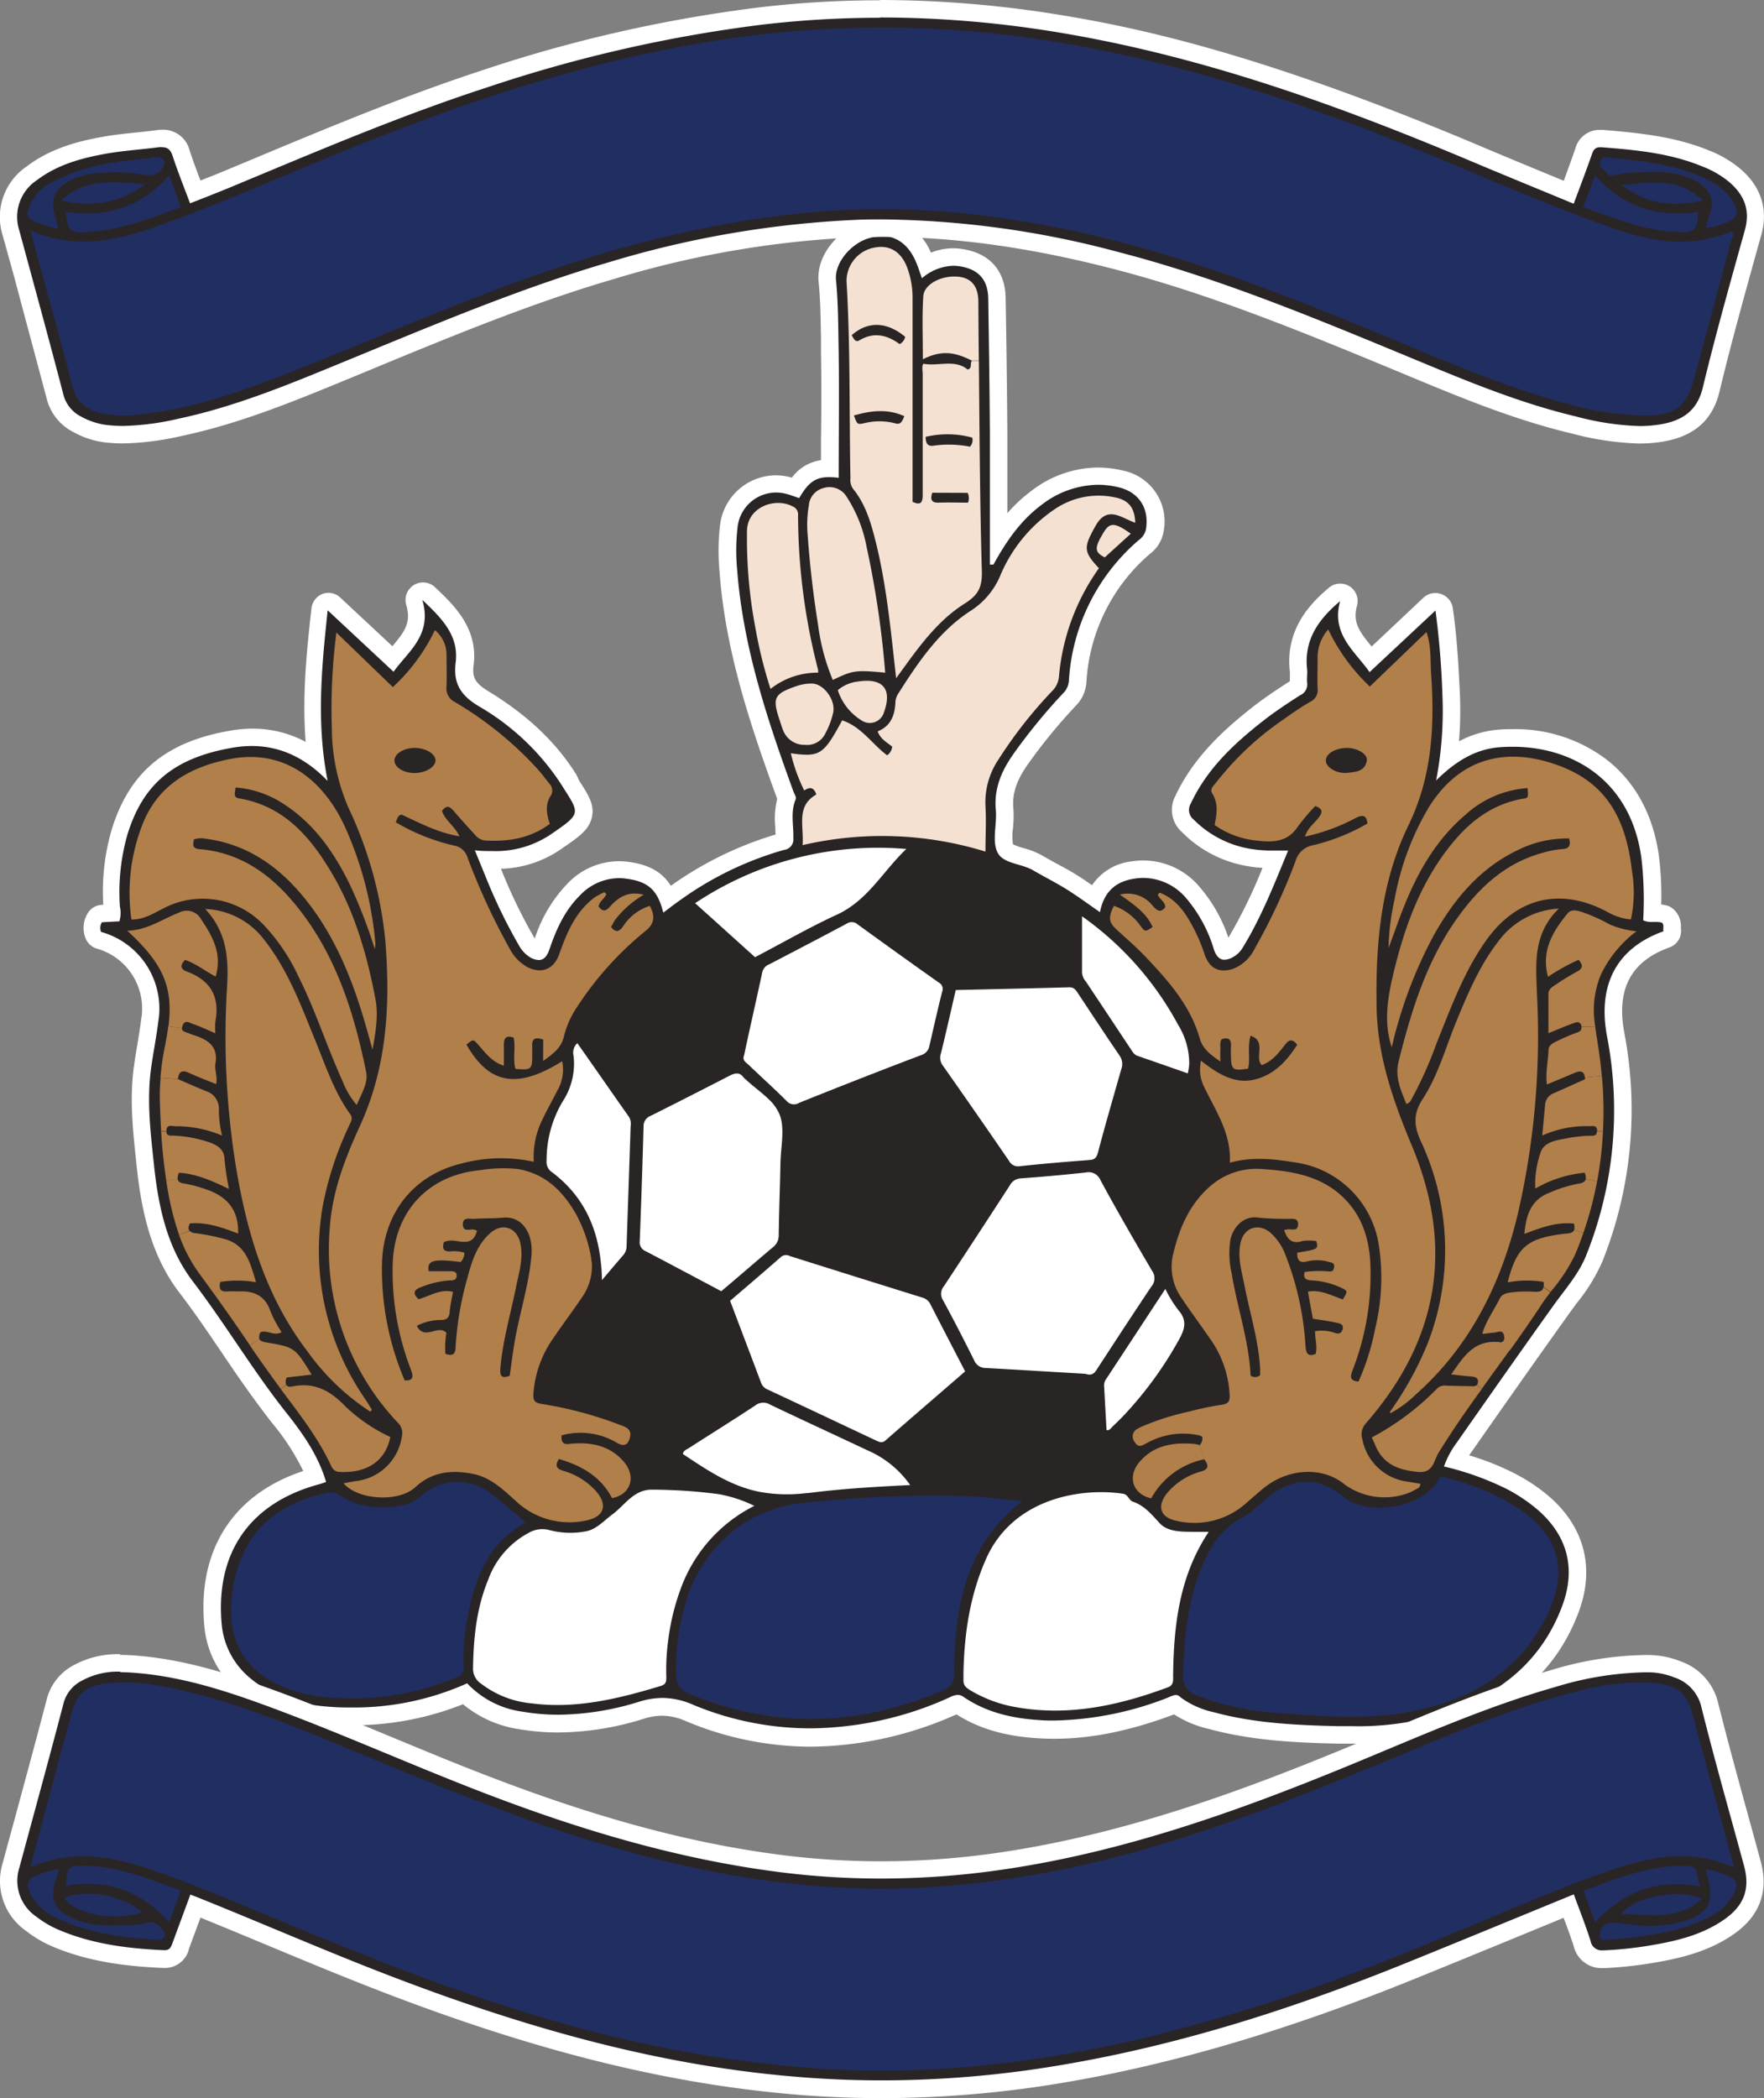 <?xml version="1.0" encoding="UTF-8" standalone="no"?>
<svg
   viewBox="0 0 303 360.23"
   version="1.1"
   id="svg56"
   sodipodi:docname="kilmarnock.svg"
   inkscape:version="1.4.2 (f4327f4, 2025-05-13)"
   xmlns:inkscape="http://www.inkscape.org/namespaces/inkscape"
   xmlns:sodipodi="http://sodipodi.sourceforge.net/DTD/sodipodi-0.dtd"
   xmlns="http://www.w3.org/2000/svg"
   xmlns:svg="http://www.w3.org/2000/svg">
  <rect x="0" y="0" width="303" height="360.23" fill="#808080" stroke="none"/>
  <sodipodi:namedview
     id="namedview56"
     pagecolor="#ffffff"
     bordercolor="#000000"
     borderopacity="0.25"
     inkscape:showpageshadow="2"
     inkscape:pageopacity="0.0"
     inkscape:pagecheckerboard="0"
     inkscape:deskcolor="#d1d1d1"
     inkscape:zoom="2.3623795"
     inkscape:cx="151.54212"
     inkscape:cy="180.11501"
     inkscape:window-width="1920"
     inkscape:window-height="1111"
     inkscape:window-x="-9"
     inkscape:window-y="-9"
     inkscape:window-maximized="1"
     inkscape:current-layer="Layer_1-2" />
  <defs
     id="defs1">
    <style
       id="style1">.cls-1{fill:#2a2525}.cls-2{fill:#fff}.cls-3{fill:#212e62}.cls-4{fill:#b17f4a}.cls-5{fill:#f4e1d2}</style>
  </defs>
  <g
     id="Layer_2"
     data-name="Layer 2">
    <g
       id="Layer_1-2"
       data-name="Layer 1">
      <path
         d="M139.34 298.34a54.2 54.2 0 0 1-20.92-4.28 11.8 11.8 0 0 0-4.64-1 12.1 12.1 0 0 0-3.58.59 48.8 48.8 0 0 1-14.26 2.29 38 38 0 0 1-6.36-.53 17.8 17.8 0 0 1-9.7-4.57 49.5 49.5 0 0 1-19.52 3.86c-1 0-2 0-3-.07-6.51-.34-11.36-2-15.26-5.24a15 15 0 0 1-5.48-10.45c-1.21-12.79 5.16-22 17.49-25.43a38.1 38.1 0 0 0-6.25-10.2c-3-3.82-5.78-7.89-8.45-11.83C37 228 34.6 224.35 32 221c-4.91-6.41-6.32-14.25-7-21.08l-.08-.71c-.56-5.22-1.14-10.62-.37-16.05.17-1.19.36-2.38.56-3.57.24-1.45.48-2.95.67-4.42.82-6.53-2.56-11.79-8.82-13.74a1.52 1.52 0 0 1-.94-.85 3.31 3.31 0 0 1 .2-2.94 1.53 1.53 0 0 1 1.25-.8l1.79-.09v-.3c0-.26-.06-.52-.07-.78a37.4 37.4 0 0 1 1.37-12.84c2.87-9.28 8.85-14.21 19.41-16a20.3 20.3 0 0 1 3.35-.29 18.33 18.33 0 0 1 10.92 3.65c-1.13-9-.16-17.79.7-25.64a1.49 1.49 0 0 1 1-1.24 1.5 1.5 0 0 1 .52-.09 1.5 1.5 0 0 1 1 .4l10.12 9.44c.25-.31.51-.61.77-.91 2.19-2.58 4.09-4.8 2.92-8.79a1.49 1.49 0 0 1 .65-1.7 1.5 1.5 0 0 1 1.81.19c3.06 2.87 6.87 6.45 6.19 12-.35 2.83.46 4.35 3.2 6 6.51 4 11.31 8.49 14.66 13.85l.66 1c3 4.72 3 5.67-3.1 9.84a18.47 18.47 0 0 1-10.7 2.95h-.65c.3.75.6 1.48.9 2.21a90 90 0 0 0 5.64 11.66A4.07 4.07 0 0 0 91.8 163a1.8 1.8 0 0 0 .8.31 1.9 1.9 0 0 0 .4-.77 24.5 24.5 0 0 1 5.59-9.85 10.8 10.8 0 0 1 7.75-3.44 10 10 0 0 1 1.31.08c3.78.45 5.88 1.83 7.12 4.88.41-.31.82-.61 1.24-.9a59.1 59.1 0 0 1 18.35-8.87 2.4 2.4 0 0 0 .44-.16s0-.15 0-.48c0-.61 0-1.24-.06-1.9a11.8 11.8 0 0 1 .44-4.94.6.6 0 0 0-.07-.14c-.08-.19-.17-.37-.23-.55-4.35-12-8.69-24.78-9.72-38.39a36.8 36.8 0 0 1 .1-7.87 8.21 8.21 0 0 1 8.09-7 8 8 0 0 1 1.81.21 13 13 0 0 1 1.51.45c1.38-2.07 3-3.3 5.75-3.3h.17V58.18c-.05-3.3-.1-6.7-.42-10-.38-4 3.4-7.94 7-8.84a9 9 0 0 1 2.21-.29c3.07 0 5.59 1.71 7.09 4.81a17 17 0 0 1 .65 1.6 9.06 9.06 0 0 1 4.62-1.31 9 9 0 0 1 1.43.12c3.91.64 6 3.05 6.08 7 .1 6.38.22 14.8.28 23.25v18.1a27.3 27.3 0 0 1 6.41-7 17.6 17.6 0 0 1 10.63-3.81 17 17 0 0 1 3.92.47c4.29 1 6.58 4.55 5.82 9a4.48 4.48 0 0 1-1.73 2.69A33.2 33.2 0 0 0 185.12 117a4.78 4.78 0 0 1-1.37 3 95 95 0 0 0-8.48 10.35c-2.12 3-2.94 5.65-2.68 8.49a19 19 0 0 1-.07 3.13 7.9 7.9 0 0 0 .19 3.63c.3.63 1.44 1 2.66 1.33a13.2 13.2 0 0 1 2.9 1.13c.81.48 1.63.93 2.45 1.38 1.15.63 2.33 1.28 3.47 2 1.32.82 2.57 1.7 3.88 2.63h.07a7.78 7.78 0 0 1 6.44-4.8 12.5 12.5 0 0 1 1.91-.15 11.27 11.27 0 0 1 8.51 4.09 25.7 25.7 0 0 1 5 9.26 1.55 1.55 0 0 0 .38.71 2.4 2.4 0 0 0 .75-.28 2.77 2.77 0 0 0 1-1 98 98 0 0 0 6.89-14.46h-.13a23.6 23.6 0 0 1-4.39-.32 19.12 19.12 0 0 1-10.5-5.37 3.57 3.57 0 0 1-.81-4.46c3-6.44 8.12-11 12.72-14.63 2.17-1.71 4.47-3.22 6.63-4.6.54-.34.53-.4.51-.64a9 9 0 0 1 0-1.35 5.4 5.4 0 0 0 0-.9c-.76-6.5 3.17-10.62 6.19-13.14a1.5 1.5 0 0 1 1-.35 1.47 1.47 0 0 1 .81.24 1.5 1.5 0 0 1 .64 1.66c-1 3.71.83 6 3 8.56l.81 1 10.11-9.44a1.5 1.5 0 0 1 1-.4 1.7 1.7 0 0 1 .5.08 1.51 1.51 0 0 1 1 1.2 146 146 0 0 1 1.21 14.59 63.6 63.6 0 0 1-.47 11 16.5 16.5 0 0 1 8.7-3.39c.77-.06 1.54-.09 2.3-.09 10 0 21.51 5.32 23.62 20.26a59 59 0 0 1 .37 9.79h.5a6.2 6.2 0 0 1 1.54.16 1.45 1.45 0 0 1 .62.34 2.46 2.46 0 0 1 .75 2.11v.12a1.51 1.51 0 0 1-.95 1.78c-7.33 2.62-10.27 8.11-8.74 16.32a68.74 68.74 0 0 1-3.69 38.43 29.8 29.8 0 0 1-4.34 7q-.75 1-1.47 2c-5.74 8-11.38 16.07-16.63 23.57a19 19 0 0 0-1.35 2.19 47.5 47.5 0 0 1 9.41 3.54 29.6 29.6 0 0 1 5.3 3.47c5.91 4.92 7.64 11.3 5 18.43-3.53 9.54-10.6 15.91-21.61 19.48a50.5 50.5 0 0 1-15.91 2.18h-2.31c-7.41-.18-14.66-.5-21.87-2.47a16.3 16.3 0 0 1-6.14-2.76l-.2.09-.43.18c-7.53 2.81-14 4.12-20.22 4.12-.84 0-1.68 0-2.5-.07-5.73-.34-10.16-1.68-13.94-4.22a.6.6 0 0 0-.16-.08 3 3 0 0 0-.54.21l-.24.11a60.7 60.7 0 0 1-24.38 5.37"
         class="cls-1"
         id="path1" />
      <path
         d="M151.38 40.5c2.46 0 4.48 1.36 5.74 4 .49 1 .8 2.09 1.25 3.27a8.57 8.57 0 0 1 5.37-2.14 8 8 0 0 1 1.19.1c3.16.52 4.76 2.3 4.82 5.51.12 7.75.23 15.5.28 23.24v22.46h.61c2.14-3.88 4.59-7.51 8.19-10.2a16.15 16.15 0 0 1 9.73-3.51 15.4 15.4 0 0 1 3.58.43c3.56.85 5.3 3.7 4.69 7.26a3.07 3.07 0 0 1-1.23 1.81 34.47 34.47 0 0 0-12 24.17 3.34 3.34 0 0 1-1 2.14 99 99 0 0 0-8.6 10.52c-2 2.87-3.28 5.86-2.95 9.48.22 2.44-.68 5.26.27 7.27s4.11 1.92 6.15 3.12 4 2.15 5.89 3.35 3.62 2.47 5.58 3.83c.63-3.28 2.49-5.22 5.83-5.74a10 10 0 0 1 1.68-.14 9.74 9.74 0 0 1 7.4 3.6 24.3 24.3 0 0 1 4.68 8.74c.4 1.15 1 1.71 1.78 1.71a3.1 3.1 0 0 0 1.48-.46 4.3 4.3 0 0 0 1.62-1.54c3.21-5.21 5.43-10.87 7.85-16.75h-2.38a22.4 22.4 0 0 1-4.11-.29 17.87 17.87 0 0 1-9.71-5 2.12 2.12 0 0 1-.52-2.78c2.75-5.89 7.31-10.18 12.29-14.09 2.07-1.63 4.28-3.09 6.5-4.51a2 2 0 0 0 1.2-2.08c-.09-.74.06-1.51 0-2.26-.58-5 1.76-8.55 5.66-11.81-1.58 5.7 2.56 8.59 5.06 12.19l11.32-10.58a144 144 0 0 1 1.19 14.44 62.8 62.8 0 0 1-1.08 14.74c3.24-3.21 6.67-5.38 10.93-5.71.73-.05 1.46-.08 2.19-.08 10.45 0 20.28 5.84 22.13 19a62 62 0 0 1 .32 10.8 3.4 3.4 0 0 0 1.56.28h.47a4.6 4.6 0 0 1 1.17.11c.47.42.14 1 .29 1.49-8.06 2.88-11.35 9.19-9.71 18a67 67 0 0 1-3.55 37.59c-1.29 3.26-3.63 5.85-5.64 8.66-5.6 7.82-11.12 15.7-16.64 23.58a15.6 15.6 0 0 0-2.17 4.06 50 50 0 0 1 10.77 3.86 28.5 28.5 0 0 1 5 3.3c5.35 4.45 7 10.18 4.55 16.75-3.63 9.78-11.05 15.45-20.68 18.58a49.5 49.5 0 0 1-15.43 2.1h-2.29c-7.24-.17-14.46-.49-21.51-2.41a15 15 0 0 1-5.63-2.52 1.27 1.27 0 0 0-.81-.44 3.8 3.8 0 0 0-1.23.4 56.2 56.2 0 0 1-19.69 4c-.8 0-1.61 0-2.41-.07-4.71-.28-9.22-1.29-13.19-4a1.73 1.73 0 0 0-1-.34 3.7 3.7 0 0 0-1.4.45 58.9 58.9 0 0 1-23.76 5.3 52.4 52.4 0 0 1-20.32-4.07 13.3 13.3 0 0 0-5.22-1.15 13.7 13.7 0 0 0-4 .65 47.7 47.7 0 0 1-13.83 2.23 36 36 0 0 1-6.11-.51 16 16 0 0 1-9.6-4.88 47.4 47.4 0 0 1-19.86 4.15c-1 0-1.95 0-2.93-.07-5.23-.27-10.22-1.44-14.38-4.89a13.56 13.56 0 0 1-5-9.45C37 266.48 43 258 54.86 254.82c.37-.1.72-.23 1.15-.38-1.35-4.61-4.08-8.44-7-12.1-5.66-7.17-10.3-15-15.85-22.29-4.53-5.9-6-13.09-6.74-20.32-.58-5.44-1.23-10.91-.46-16.39.38-2.68.9-5.33 1.24-8A13.66 13.66 0 0 0 17.36 160a1.83 1.83 0 0 1 .15-1.66l3-.16a5.2 5.2 0 0 0 .08-2.57 36.1 36.1 0 0 1 1.3-12.33c2.49-8.07 7.35-13.12 18.22-14.93a18.6 18.6 0 0 1 3.11-.27c4.89 0 9.21 2 13.06 6-2-10.08-1-19.73 0-29.3l11.32 10.56c2.45-3.46 6.73-6.3 4.94-12.34 3.41 3.2 6.3 6.16 5.73 10.74-.44 3.55.81 5.6 3.91 7.48a42 42 0 0 1 14.17 13.37c3.28 5.23 3.72 4.94-2 8.84a17 17 0 0 1-9.85 2.69c-1 0-1.94 0-2.94-.14.66 1.6 1.22 3 1.81 4.42a91 91 0 0 0 5.73 11.85 5.53 5.53 0 0 0 1.89 2.07 3.23 3.23 0 0 0 1.55.51c.82 0 1.41-.59 1.82-1.79 1.16-3.41 2.6-6.67 5.22-9.27a9.32 9.32 0 0 1 6.69-3 9 9 0 0 1 1.14.07c3.9.47 5.55 1.93 6.52 5.85 1-.74 1.92-1.46 2.88-2.13a57.3 57.3 0 0 1 17.89-8.65 1.79 1.79 0 0 0 1.57-2c.07-2.23-.53-4.5.41-6.69.15-.34-.25-.93-.42-1.4-4.49-12.34-8.63-24.77-9.64-38a35.2 35.2 0 0 1 .1-7.54 6.68 6.68 0 0 1 6.6-5.72 7 7 0 0 1 1.48.17c.84.19 1.65.52 2.48.79 1.53-2.65 2.76-3.6 5.11-3.6a13 13 0 0 1 1.67.12c0-7.17.1-14.34 0-21.51-.08-4.15-.06-8.31-.46-12.46-.29-3 2.71-6.44 5.9-7.24a7.6 7.6 0 0 1 1.85-.24m0-3a10.6 10.6 0 0 0-2.58.33c-4.23 1.06-8.63 5.6-8.16 10.44.32 3.26.36 6.64.41 9.9v2.32c.09 5 .07 10.14 0 15.1v3.33a7.5 7.5 0 0 0-5 3l-.6-.16a10.3 10.3 0 0 0-2.14-.24 9.7 9.7 0 0 0-9.57 8.3 38 38 0 0 0-.12 8.19c1 13.81 5.42 26.74 9.81 38.8 0 .08.07.17.1.26a14.3 14.3 0 0 0-.32 4.94c0 .41 0 .81.05 1.18a60.9 60.9 0 0 0-18 8.8c-1.54-2.44-3.9-3.7-7.48-4.13a13 13 0 0 0-1.5-.09 12.28 12.28 0 0 0-8.8 3.87 24.5 24.5 0 0 0-5.59 9.4l-.21-.34a88.6 88.6 0 0 1-5.53-11.46l-.07-.17a19 19 0 0 0 10-3.16c3.21-2.18 4.82-3.28 5.48-5.2.8-2.34-.36-4.17-2-6.69L99 133c-3.48-5.57-8.43-10.26-15.15-14.34-2.45-1.49-2.74-2.56-2.49-4.55.78-6.32-3.52-10.35-6.65-13.3a3 3 0 0 0-3.63-.36 3 3 0 0 0-1.3 3.4c.87 3-.2 4.52-2.38 7.1l-.22-.21-8.75-8.16a3 3 0 0 0-2-.8 3.2 3.2 0 0 0-1 .18 3 3 0 0 0-1.93 2.49c-.78 7-1.63 14.82-1 22.92a19.3 19.3 0 0 0-9.12-2.27 22.4 22.4 0 0 0-3.6.31c-11.18 1.86-17.54 7.1-20.59 17a38 38 0 0 0-1.45 12.94h-.26a3 3 0 0 0-2.5 1.6 4.79 4.79 0 0 0-.25 4.22 3 3 0 0 0 1.87 1.69A10.68 10.68 0 0 1 24.25 175c-.18 1.44-.42 2.87-.66 4.37-.2 1.17-.4 2.39-.57 3.6-.79 5.62-.2 11.12.37 16.43l.07.7c.75 7 2.21 15.13 7.35 21.83 2.57 3.35 5 6.94 7.36 10.41 2.68 4 5.46 8 8.52 11.91a41 41 0 0 1 5.4 8.31c-12 3.95-18.2 13.51-17 26.53a16.65 16.65 0 0 0 6 11.47c4.17 3.45 9.3 5.23 16.14 5.57 1 .06 2.07.08 3.09.08a51.1 51.1 0 0 0 19.21-3.61 19.6 19.6 0 0 0 9.75 4.3 40 40 0 0 0 6.61.55 50.1 50.1 0 0 0 14.7-2.36 10.8 10.8 0 0 1 3.14-.52 10.3 10.3 0 0 1 4.06.92 55.65 55.65 0 0 0 21.5 4.4 62.25 62.25 0 0 0 25-5.55c3.89 2.47 8.41 3.78 14.15 4.11.86.05 1.73.08 2.59.08 6.42 0 13-1.33 20.64-4.18a19 19 0 0 0 6 2.5c7.39 2 14.73 2.34 22.23 2.52h2.36a51.8 51.8 0 0 0 16.36-2.25c11.32-3.67 18.91-10.53 22.56-20.39 2.85-7.67.91-14.81-5.44-20.1a31.2 31.2 0 0 0-5.57-3.65 45.7 45.7 0 0 0-7.81-3.11l.29-.43c5.25-7.5 10.89-15.55 16.62-23.55.46-.65.94-1.28 1.44-2a31 31 0 0 0 4.55-7.36 70.2 70.2 0 0 0 3.74-39.24c-1.39-7.47 1.15-12.26 7.77-14.63a3 3 0 0 0 1.95-3.3 3.93 3.93 0 0 0-1.24-3.24 3 3 0 0 0-1.25-.67 6 6 0 0 0-.89-.16 53 53 0 0 0-.42-8.54c-1-6.91-4.07-12.57-9-16.37a25.93 25.93 0 0 0-16.13-5.19c-.8 0-1.61 0-2.42.09a17.1 17.1 0 0 0-6.76 2 65 65 0 0 0 .15-8.15c-.21-4.52-.48-9.75-1.22-14.75a3 3 0 0 0-2-2.39 2.8 2.8 0 0 0-1-.17 3 3 0 0 0-2.05.81L235.6 111c-2.19-2.65-3.27-4.22-2.51-7a3 3 0 0 0-1.26-3.32 3 3 0 0 0-1.63-.48 2.94 2.94 0 0 0-1.92.7c-3.29 2.75-7.57 7.24-6.72 14.46a5 5 0 0 1 0 .68v.92c-2.13 1.36-4.38 2.85-6.53 4.54-4.73 3.73-10 8.45-13.15 15.18a5.07 5.07 0 0 0 1.1 6.14 20.54 20.54 0 0 0 11.29 5.88 18.6 18.6 0 0 0 2.59.3 87 87 0 0 1-5.86 12 25.9 25.9 0 0 0-4.92-8.69 12.69 12.69 0 0 0-9.62-4.58 14.5 14.5 0 0 0-2.15.17 9.46 9.46 0 0 0-6.73 4.08c-.87-.6-1.72-1.19-2.63-1.75-1.17-.73-2.38-1.39-3.54-2-.84-.46-1.63-.9-2.41-1.36a14 14 0 0 0-3.23-1.27 10.6 10.6 0 0 1-1.77-.64 9.3 9.3 0 0 1 0-2.77 20 20 0 0 0 .07-3.39c-.23-2.5.5-4.74 2.42-7.49a94 94 0 0 1 8.35-10.19 6.3 6.3 0 0 0 1.77-3.94 31.34 31.34 0 0 1 11-22.16 6 6 0 0 0 2.22-3.56 8.92 8.92 0 0 0-7-10.68 18.5 18.5 0 0 0-4.28-.51 19 19 0 0 0-11.52 4.11 25.6 25.6 0 0 0-4 3.74V74.46c-.06-8.47-.18-16.88-.29-23.27-.07-4.67-2.68-7.66-7.33-8.42a10.6 10.6 0 0 0-1.67-.14 10.2 10.2 0 0 0-3.83.75l-.09-.19a9.28 9.28 0 0 0-8.44-5.66Z"
         class="cls-2"
         id="path2" />
      <path
         d="M151.47 358.73c-5.3 0-10.66-.24-15.91-.72-20.64-1.86-41.68-7-66.23-16.23-7.61-2.86-15.22-6-22.58-9.09-4.26-1.77-8.67-3.6-13-5.35l-.15-.06-2.52 6.83a2.85 2.85 0 0 1-2.81 2.27h-.18c-5.36-.24-12.36-.88-18.91-3.75a19.5 19.5 0 0 1-3.84-2.31 9 9 0 0 1-3.44-10.09l2.16-8c1.78-6.56 3.62-13.34 5.37-20a7.63 7.63 0 0 1 3.86-4.89 14.34 14.34 0 0 1 7.37-1.75c1.24 0 2.43.09 3.44.19 7.79.72 15.15 3.11 21.32 5.35 7.32 2.65 14.61 5.67 21.66 8.59 5.09 2.11 10.35 4.29 15.57 6.31 19.29 7.46 35.65 11.89 51.5 13.91a137 137 0 0 0 17.18 1.06 143 143 0 0 0 20.67-1.49c21.78-3.19 42.05-10.74 59-17.7 2.2-.9 4.39-1.82 6.58-2.74 9.43-3.94 19.19-8 29.26-10.88a56.3 56.3 0 0 1 15.77-2.57h.63a13.4 13.4 0 0 1 4.95 1 8.54 8.54 0 0 1 5.57 6.15c1.61 6.43 3.4 12.95 5.14 19.24l2.19 8c1.22 4.52-.07 8-3.95 10.77-4.1 2.87-8.81 4-13.3 4.72a69 69 0 0 1-8 .87h-.37a3.38 3.38 0 0 1-3.58-2.66c-.57-1.8-1.24-3.57-1.94-5.45l-.37-1-7.58 3.11c-6.43 2.63-12.8 5.25-19.19 7.84-22 9-41.87 14.82-60.66 17.94a187.3 187.3 0 0 1-30.68 2.58"
         class="cls-1"
         id="path3" />
      <path
         d="M20.66 287.1c1.09 0 2.2.08 3.3.18 7.25.67 14.15 2.8 20.95 5.27 12.56 4.56 24.74 10.06 37.19 14.88 16.8 6.51 33.94 11.72 51.86 14a137 137 0 0 0 17.37 1.1 144.6 144.6 0 0 0 20.84-1.53c20.66-3 40.14-9.91 59.34-17.8 11.77-4.84 23.4-10.08 35.68-13.57a56 56 0 0 1 15.36-2.51h.6a12.1 12.1 0 0 1 4.42.87 7 7 0 0 1 4.68 5.12c2.27 9.13 4.87 18.19 7.33 27.27 1.06 3.92 0 6.78-3.37 9.15-3.8 2.67-8.2 3.72-12.68 4.47a65 65 0 0 1-7.87.85h-.31a1.93 1.93 0 0 1-2.14-1.61c-.83-2.62-1.86-5.19-2.88-8-9.51 3.9-18.84 7.75-28.19 11.54-19.53 7.94-39.5 14.39-60.35 17.85a184 184 0 0 1-30.32 2.55q-7.87 0-15.78-.71c-22.76-2-44.53-8.15-65.83-16.15-12-4.49-23.7-9.65-35.57-14.42-.46-.19-.92-.36-1.59-.62l-3.05 8.26c-.26.69-.43 1.29-1.4 1.29h-.11c-6.32-.29-12.53-1.07-18.38-3.64a17.5 17.5 0 0 1-3.54-2.13 7.45 7.45 0 0 1-2.87-8.49c2.52-9.33 5.09-18.65 7.53-28a6.1 6.1 0 0 1 3.15-4 12.9 12.9 0 0 1 6.63-1.56m0-3a15.7 15.7 0 0 0-8.11 1.95 9.15 9.15 0 0 0-4.55 5.9c-1.75 6.7-3.6 13.5-5.38 20.07-.72 2.64-1.44 5.27-2.15 7.91a10.43 10.43 0 0 0 4 11.67A20.2 20.2 0 0 0 8.56 334c6.78 3 14 3.64 19.44 3.88h.25a4.25 4.25 0 0 0 4.19-3.17v-.08l2-5.39c3.92 1.59 7.88 3.24 11.72 4.84 7.38 3.07 15 6.24 22.63 9.1 24.68 9.27 45.85 14.45 66.62 16.33 5.3.48 10.7.72 16.05.72a188 188 0 0 0 30.81-2.59c18.9-3.14 38.85-9 61-18 6.42-2.61 13-5.3 19.31-7.9l6-2.47c.64 1.69 1.23 3.3 1.75 4.92a4.88 4.88 0 0 0 5 3.71h.45a70 70 0 0 0 8.22-.9c4.66-.79 9.57-1.93 13.91-5s5.92-7.26 4.53-12.39c-.72-2.68-1.46-5.35-2.19-8-1.73-6.29-3.52-12.78-5.12-19.2a10 10 0 0 0-6.47-7.18 15.3 15.3 0 0 0-5.49-1.08h-.65a58 58 0 0 0-16.18 2.62c-10.16 2.89-20 7-29.42 10.95-2.19.91-4.38 1.83-6.58 2.73-16.86 6.93-37 14.44-58.63 17.61a141.4 141.4 0 0 1-20.41 1.51 136 136 0 0 1-17-1.08c-15.73-2-32-6.4-51.15-13.82-5.2-2-10.45-4.19-15.53-6.29-7.07-2.93-14.38-6-21.73-8.62-6.26-2.28-13.73-4.7-21.7-5.44-1-.09-2.27-.19-3.57-.19Z"
         class="cls-2"
         id="path4" />
      <path
         d="M281.51 74.65A48.3 48.3 0 0 1 270.33 73c-9.7-2.29-19-6.14-27.93-9.86l-2.38-1c-15.49-6.41-31.51-13-48.29-17.38a159.6 159.6 0 0 0-40.16-5.57c-1.53 0-3.06 0-4.57.08a170 170 0 0 0-41.89 7.19C90.89 50.6 77 56.35 63.49 61.91l-4.56 1.88c-9 3.69-18.22 7.5-28 9.57a47.4 47.4 0 0 1-9.78 1.27 27 27 0 0 1-3.26-.2 13.5 13.5 0 0 1-4.58-1.55A7.39 7.39 0 0 1 9.43 68c-1.81-6.95-3.72-14-5.57-20.78L1.9 40a9.07 9.07 0 0 1 3.55-10.2c4-3 8.65-4.16 12.68-4.87 1.83-.32 3.69-.51 5.48-.7 1.19-.12 2.38-.25 3.57-.41a6 6 0 0 1 .73-.05 3.23 3.23 0 0 1 3.24 2.53c.61 1.85 1.29 3.67 2 5.59.13.36.26.71.4 1.07l.73-.29c1.52-.6 3-1.18 4.49-1.8L44 28.72c12.73-5.32 25.89-10.81 39.27-15.2A243.2 243.2 0 0 1 131 2.66a175 175 0 0 1 20.17-1.16 190.7 190.7 0 0 1 29.73 2.4c27.34 4.33 53 14.22 72.26 22.35 4 1.68 8 3.33 12 5l4.28 1.75q.21-.57.42-1.11c.77-2.06 1.5-4 2.18-6a2.81 2.81 0 0 1 2.81-2.15h.34c6.39.51 12.14 1.11 17.79 3.42a18 18 0 0 1 4.95 2.88c3.16 2.7 4.24 6 3.19 9.75l-.89 3.22c-2.17 7.79-4.4 15.85-6.33 23.84-1.36 5.67-5.57 7-8.62 7.46a24 24 0 0 1-3.77.29Z"
         class="cls-1"
         id="path5" />
      <path
         d="M151.17 3a187.6 187.6 0 0 1 29.49 2.38c25.05 4 48.68 12.45 71.92 22.25 5.83 2.46 11.7 4.85 17.73 7.35 1.12-3 2.19-5.78 3.15-8.56.27-.79.63-1.14 1.39-1.14h.22c5.91.46 11.78 1 17.34 3.3a16.6 16.6 0 0 1 4.59 2.65c2.55 2.17 3.68 4.78 2.73 8.21-2.5 9-5.05 18-7.24 27.1-1 4.17-3.73 5.75-7.4 6.34a22 22 0 0 1-3.53.27 47.5 47.5 0 0 1-10.83-1.64c-10.43-2.47-20.24-6.7-30.09-10.78-15.89-6.57-31.78-13.12-48.48-17.44a161.8 161.8 0 0 0-40.54-5.62c-1.54 0-3.08 0-4.62.08A172.4 172.4 0 0 0 104.68 45C89 49.59 74 56 58.91 62.18c-9.23 3.8-18.45 7.63-28.26 9.71a46 46 0 0 1-9.47 1.24 24 24 0 0 1-3.06-.19A12.2 12.2 0 0 1 14 71.56a5.89 5.89 0 0 1-3.16-4c-2.44-9.35-5-18.67-7.53-28a7.55 7.55 0 0 1 3-8.61c3.56-2.7 7.75-3.83 12-4.58 3-.52 6-.7 9-1.1a3.4 3.4 0 0 1 .53 0c.93 0 1.46.43 1.81 1.5.88 2.67 1.92 5.29 3 8.14 2.29-.9 4.49-1.75 6.67-2.65C54 26.16 68.58 19.9 83.69 15a242.2 242.2 0 0 1 47.49-10.8 174 174 0 0 1 20-1.15m0-3a176 176 0 0 0-20.34 1.17A244 244 0 0 0 82.75 12.1C69.32 16.5 56.13 22 43.38 27.33l-5.18 2.16c-1.24.51-2.48 1-3.77 1.51-.67-1.78-1.3-3.47-1.86-5.17a4.68 4.68 0 0 0-4.66-3.56 6 6 0 0 0-.94.07c-1.15.15-2.29.27-3.51.4-1.82.19-3.7.38-5.59.71-4.21.74-9.09 1.93-13.32 5.15a10.49 10.49 0 0 0-4.1 11.79l2 7.18C4.25 54.38 6.16 61.42 8 68.36a8.83 8.83 0 0 0 4.66 5.85 14.9 14.9 0 0 0 5.09 1.71 28 28 0 0 0 3.45.21 49 49 0 0 0 10.09-1.3c9.89-2.1 19.22-5.94 28.24-9.65l.54-.22 4-1.66c13.42-5.54 27.32-11.3 41.46-15.42a168.1 168.1 0 0 1 41.53-7.13c1.49 0 3-.08 4.51-.08 12.39 0 25.4 1.81 39.79 5.53C208 50.51 224 57.11 239.44 63.5l2.4 1c9 3.74 18.33 7.61 28.15 9.93a50.6 50.6 0 0 0 11.52 1.72 25 25 0 0 0 4-.31c5.44-.87 8.66-3.68 9.84-8.59 1.92-8 4.15-16 6.31-23.79l.9-3.22c.83-3 .87-7.42-3.67-11.29a19.5 19.5 0 0 0-5.36-3.13c-5.83-2.39-12-3-18.23-3.52a4 4 0 0 0-.46 0 4.28 4.28 0 0 0-4.23 3.16c-.63 1.83-1.31 3.66-2 5.58l-2.83-1.17c-4.14-1.7-8-3.31-12-5-36.89-15.55-58.2-20.17-72.65-22.46a192.4 192.4 0 0 0-30-2.41Z"
         class="cls-2"
         id="path6" />
      <path
         d="M277.77 30c-.65.13-1.41.34-1.89-.38s-1.48-.94-1-2 1.33-.54 2-.48c5 .46 10 1 14.73 2.95 2.29.94 4.46 2.07 5.86 4.23s1.14 3.16-1.3 4a8.2 8.2 0 0 1-3.12.76 14 14 0 0 1 .61-2.35c1.15-2.56-.37-4.65-2.67-5.83a15.06 15.06 0 0 0-7.36-1.35 31.7 31.7 0 0 0-5.86.45"
         class="cls-3"
         id="path7" />
      <path
         d="M119.4 155.07a56.58 56.58 0 0 1 36.28-9.31c-4 3.78-6.6 8.82-11.89 11.26-4.77 2.2-9.35 4.84-14.1 7.32-3.4-3.06-6.79-6.13-10.29-9.27"
         class="cls-2"
         id="path8" />
      <path
         d="M34.58 157.9c2 2.94 3.6 5.9 2.46 9.77-1.77-.94-3.35-2.2-5.24-2.86-.86.84-.88 1.56.29 2 4.08 1.5 5.71 4.33 4.9 8.6a12 12 0 0 0 0 2c-1.38-.59-2.55-1.16-3.78-1.58-.62-.21-1.5-.86-1.87.32a1.4 1.4 0 0 0-.07.36l-2.33-.3c.84-6.88-1-10.8-7.08-16.42 3.46-.06 6-2 8.9-3.1a2.8 2.8 0 0 1 3.82 1.21"
         class="cls-4"
         id="path9" />
      <path
         d="M297.5 39.71c.49.62 0 1.19-.19 1.71q-3.19 12.11-6.5 24.18c-1.11 4.08-3.18 5.63-7.55 5.72a49.9 49.9 0 0 1-14.51-2.12c-11.47-3.13-22.28-8-33.25-12.49-15.38-6.33-30.87-12.33-47.1-16.16-15.53-3.66-31.22-5.51-47.18-4.25-16.57 1.3-32.58 5.2-48.22 10.6-13.76 4.75-27.07 10.63-40.58 16-8.16 3.25-16.36 6.42-25.12 7.8-3.28.53-6.59 1-9.92.24-2.59-.64-4.32-1.92-5-4.84C10.31 58 8 49.87 5.8 41.75c-.16-.58-.29-1.17-.56-2.19 8.38 3.66 16 1.44 23.49-1.33C40.63 33.86 52.16 28.6 63.94 24c17.27-6.85 34.84-12.58 53.11-16a184 184 0 0 1 50.18-2.59c24.12 2.16 47.06 8.91 69.51 17.6 12.57 4.88 24.83 10.53 37.51 15.17 4.3 1.57 8.63 3.12 13.29 3.28a22.5 22.5 0 0 0 9.96-1.75M278.46 328.63c2.23-2.93 9.84-4.46 13.83-2.62-4.16 3.86-9 2.67-13.83 2.62"
         class="cls-3"
         id="path10" />
      <path
         d="M292 323.85c-7.1-1.25-13 .74-18 6.18l-2-5.4c5.86-2.12 11.56-4.55 18-4.23.8 0 1.3.22 1.45 1.1a22 22 0 0 0 .55 2.35M261.13 259.18c6.54 4.48 8.19 10.36 4.87 17.55-4.37 9.51-12.2 14.58-22.12 16.81-7.95 1.8-16 1.24-24 .58a47.9 47.9 0 0 1-12.55-2.39l-1.6-.59a3.39 3.39 0 0 1-2.5-3.6v-.25c.2-6.12.76-12.18 3.06-17.92 1.45-3.61 3.35-6.83 7-8.75 1.76-.92 3.17-2.47 4.74-3.72 4.2-3.36 8.71-3.3 12.81.14 2.67 2.25 7.78 2.31 11.66.75a9.2 9.2 0 0 0 4.21-3.14c.24-.36.45-.74.69-1.14a40.2 40.2 0 0 1 13.73 5.67"
         class="cls-3"
         id="path11" />
      <path
         d="M206.9 250.53a13.53 13.53 0 0 0-9.16 6.72c-3.23-.73-4.17-3.81-1.93-6.34 2.48-2.83 5.8-3.29 9.32-3a5.3 5.3 0 0 1 .85.17Z"
         class="cls-4"
         id="path12" />
      <path
         d="M133.87 191.26c1 2.39.25 5.56.19 8.37-.08 4.15-.25 8.29-.3 12.45a2.51 2.51 0 0 1-1 2.06c-2.94 2.47-5.83 5-8.87 7.55-4.39-2.33-8.7-4.63-13-6.88a1.65 1.65 0 0 1-1-1.77q.38-9.78.65-19.6a1.89 1.89 0 0 1 1.22-1.86q6.81-3.41 13.58-6.9c1-.5 1.73-.61 2.42.35a1.7 1.7 0 0 0 .28.25c1.28 1.22 2.86 2.32 4.11 3.55a7.7 7.7 0 0 1 1.72 2.43"
         class="cls-2"
         id="path13" />
      <path
         d="M59.33 241.47a28.5 28.5 0 0 0 7.72 5.25c-1 4.78-4.83 6.18-8.61 6a1.54 1.54 0 0 1-1.5-.92c-2.24-4.89-5.54-9.06-8.71-13.31l.93-.7c.17.26.51.36 1.08.25 3.76-.77 6.52.73 9.09 3.43M107.13 250.94c2.21 2.57 1.21 5.69-2 6.27-1.93-3.69-5.21-5.58-9.18-6.73l1-2.59a2.8 2.8 0 0 0 1 0c3.5-.34 6.77.26 9.18 3.05M275.34 194.25a63 63 0 0 1-1 8.56l-1.95-.36a1.93 1.93 0 0 0-.21-1.11 20.9 20.9 0 0 0-8.47 2.73 16.6 16.6 0 0 1 1-6.42c.78-1.81 3.1-1.92 4.92-2.31A25 25 0 0 1 273 195c.59 0 1.3.1 1.3-.78Z"
         class="cls-4"
         id="path14" />
      <path
         d="M275.15 184.71a66 66 0 0 1 .19 9.54l-1-.06v-.1c-.06-1-.86-.72-1.42-.74a18.4 18.4 0 0 0-8 1.61c.16-1.9.33-3.58.48-5.26a2.28 2.28 0 0 1 1.47-2c1.78-.78 3.56-1.58 5.39-2.41a3 3 0 0 0 0-.31Z"
         class="cls-4"
         id="path15" />
      <path
         d="M139.45 117.36c2 0 4.13 2.8 3.66 5a13.6 13.6 0 0 1-1.32 3.52 3.46 3.46 0 0 1-3.54 2 3.89 3.89 0 0 1-3.71-2.43c-.25-.58-.41-1.19-.61-1.78-1.31-3.87-1-4.54 2.93-5.89a7.9 7.9 0 0 1 2.59-.42"
         class="cls-5"
         id="path16" />
      <path
         d="M62.79 240.3c.38.57.73 1.17 1.1 1.75l-.29.31A40.2 40.2 0 0 1 52.8 232c-6.88-9-10.15-19.53-12.08-30.54A139.7 139.7 0 0 1 39 169.47c.28-4.92 0-9.37-3.74-13.4a13.29 13.29 0 0 1 10.07 5.22c4.21 5.31 6.47 11.61 9 17.78 1.7 4.19 3.14 8.5 5.82 12.22.6.84 0 1.45-.23 2.08a57 57 0 0 0-4.46 13.57 44.76 44.76 0 0 0 7.33 33.36"
         class="cls-4"
         id="path17" />
      <path
         d="M158.52 61.68c0-3.75-.16-7.3.07-10.83.16-2.14 3.25-3.64 6.06-3.34 2.21.24 3.37 1.64 3.4 4.2 0 3.4.06 6.81.08 10.2h-1.21c-2.92-1.48-5.21-1.84-8.4-.23"
         class="cls-5"
         id="path18" />
      <path
         d="M165.36 234.65c.14.26.27.53.42.8-4.59 4-9.15 7.88-13.67 11.85-.56.49-1 .32-1.51.07l-.58-.26c-6.05-2.85-12.08-5.7-18.14-8.53a2 2 0 0 1-1.14-1.14c-1.75-4.67-3.53-9.34-5.33-14.1 2.94-2.53 5.86-5 8.74-7.54a1.37 1.37 0 0 1 1.54-.14q11.38 3.59 22.78 7.14a2.14 2.14 0 0 1 1.36 1.16c1.81 3.53 3.64 7.04 5.53 10.69"
         class="cls-2"
         id="path19" />
      <path
         d="M147.45 117c4.23-.63 5.84 1.32 4.38 5.31a2.52 2.52 0 0 1-3.64 1.5 9.5 9.5 0 0 1-4.28-5.32 6.54 6.54 0 0 1 3.54-1.49"
         class="cls-5"
         id="path20" />
      <path
         d="M10.48 34.42c4.44-4.07 9.27-3.11 14.46-2.79-4.46 3.27-8.94 4.01-14.46 2.79"
         class="cls-3"
         id="path21" />
      <path
         d="M254.63 228.92c.66-2.18 2-4 3-6 .48-1 1.81-1 2.87-1.12a20 20 0 0 1 3.21 0c.87 0 1.32-.2 1.41-.83l1.18.91c-.55.72-1.1 1.45-1.6 2.22-1.73 2.63-3.53 5.2-5.36 7.76l-1.88-1.36c.6 0 1.09-.25.89-1.18-.24-1.1-1-.58-1.67-.53l-2 .22Z"
         class="cls-4"
         id="path22" />
      <path
         d="M297.85 320.63c-8.17-3.64-15.69-1.56-23.18 1.16-11.43 4.16-22.51 9.23-33.83 13.7A320 320 0 0 1 196.15 350c-18.35 4.29-36.91 6.41-55.78 5.13a218.3 218.3 0 0 1-45.89-8.37c-17.15-4.94-33.63-11.68-50.07-18.54-6-2.52-12-5-18.21-7.14-6.86-2.36-13.71-3.67-21-.46 1.73-6.47 3.37-12.62 5-18.77.69-2.54 1.41-5.08 2.09-7.63.92-3.4 2.43-4.77 6-5.18 4.64-.55 9.16.25 13.63 1.34 11 2.66 21.27 7.13 31.64 11.42 13 5.36 26 10.67 39.47 14.7 17.77 5.32 35.86 8.48 54.48 7.65a172 172 0 0 0 39.66-6.82c14.86-4.26 29.13-10.1 43.39-16 10-4.15 20-8.41 30.61-11a39.1 39.1 0 0 1 13.44-1.33c3.63.42 5.13 1.72 6.09 5.27 2.35 8.64 4.69 17.29 7.15 26.36"
         class="cls-3"
         id="path23" />
      <path
         d="M161.26 168.7a1.23 1.23 0 0 1 .58 1.55c-.79 3.1-1.48 6.21-2.2 9.33a2 2 0 0 1-1.38 1.56q-10.55 4-21 8.21a1.66 1.66 0 0 1-2.14-.32l-1.65-1.61c-1.64-1.56-3.3-3.08-4.92-4.63-.44-.41-1.09-.75-.74-1.59 1-4.74 2.11-9.51 3.13-14.3a1.91 1.91 0 0 1 1.18-1.33c4.45-2.32 8.91-4.63 13.34-7a1.53 1.53 0 0 1 1.86.14q6.94 5.04 13.94 9.99"
         class="cls-2"
         id="path24" />
      <path
         d="M31.05 35.53c-5.23 2-10.29 3.93-15.8 4.3-3.25.22-3.69-.19-3.93-3.45 6.91 1.06 12.87-.79 17.74-6.26Z"
         class="cls-3"
         id="path25" />
      <path
         d="M202.39 176a12.6 12.6 0 0 1 1.88 6.71 12 12 0 0 1-.24 1.58c-2.85-1-5.72-2-8.62-3-.61-.21-.86-.69-1.17-1.15 0-.06-.07-.1-.1-.16-2.54-3.81-5.06-7.63-7.61-11.44a2.7 2.7 0 0 1-.67-1.51v-9.71A54.4 54.4 0 0 1 202.39 176"
         class="cls-2"
         id="path26" />
      <path
         d="M252.77 238a1.26 1.26 0 0 0 .9-.19l.88.63c-2.61 3.6-5.13 7.23-7.46 11-.83 1.36-.89 3.5-3.46 3.28-2.93-.27-5.45-1-7-3.74-.35-.66-.6-1.38-1-2.18a45.5 45.5 0 0 0 11.32-8.5 2 2 0 0 1 1.6-.38ZM38.54 212.72c3.77 1 4.46 4.23 5.44 7.42a19 19 0 0 0-6.1-.06 1.53 1.53 0 0 0 0 1.31l-1.1.78c-.81-1.13-1.61-2.24-2.44-3.36a25.7 25.7 0 0 1-3.58-6.81l1.84-.65a1.42 1.42 0 0 0 1 .38 36.5 36.5 0 0 1 4.94.99M274 176.24c.14 1.06.32 2.12.48 3.19.28 1.77.51 3.53.65 5.28l-2.91.27c-.09-1-.65-1.25-1.75-.78-1.54.67-3.1 1.28-4.76 2-.27-2 .21-4 .27-5.88 0-1 1.05-1.36 1.83-1.74a29 29 0 0 1 2.94-1.25c.55-.2 1-.4.87-1Z"
         class="cls-4"
         id="path27" />
      <path
         d="M189.54 91.45c1.08-1.8 1.91-1.79 4.7.18l-4.48 4.07c-1.76-.91-1.82-1.59-.22-4.25"
         class="cls-5"
         id="path28" />
      <path
         d="M271.25 203.2c.65-.09 1-.32 1.13-.75l1.95.36a62 62 0 0 1-2.36 8.88l-1.58-.54a1.9 1.9 0 0 0-.05-1.07c-3-.32-5.68.71-8.5 1.77.29-3.21 1.1-5.87 4.38-7.1a23.2 23.2 0 0 1 5.03-1.55"
         class="cls-4"
         id="path29" />
      <path
         d="M29.06 330c-4.91-5.41-10.79-7.44-17.77-6.22.3-3.37.37-3.48 3.48-3.42 5.74.09 10.93 2.29 16.29 4.22-.67 1.85-1.26 3.48-2 5.42"
         class="cls-3"
         id="path30" />
      <path
         d="M30.76 212a49 49 0 0 1-2.19-9.27l1.95-.28c.08.4.4.65 1 .73a23 23 0 0 1 3.82 1c3.61 1.2 5.69 3.51 5.56 7.61-2.64-1-5.32-2-8.28-1.74-.3.6-.31 1-.06 1.28Z"
         class="cls-4"
         id="path31" />
      <path
         d="M291.63 36.4c-.05 3.06-.44 3.52-3.28 3.44-5.74-.18-11-2.31-16.39-4.3.66-1.79 1.27-3.48 2-5.45 4.8 5.48 10.76 7.33 17.67 6.31"
         class="cls-3"
         id="path32" />
      <path
         d="M253.86 237.34c.08-.83-.44-.9-1.06-1-1.1-.09-2.2-.22-3.52-.37 2-2.88 3.73-5.73 7.7-5.58h.5l1.88 1.36c-1.61 2.23-3.23 4.44-4.81 6.67l-.88-.63a.77.77 0 0 0 .19-.45"
         class="cls-4"
         id="path33" />
      <path
         d="M137.08 88.39a106.8 106.8 0 0 0 3.44 26.61 2 2 0 0 1 0 .49 13 13 0 0 0-8.17 2.79 78 78 0 0 1-2.58-10.39 82.2 82.2 0 0 1-1.46-16.66c0-4.17 4.84-5.9 7.84-4.28a1.44 1.44 0 0 1 .93 1.44M148.86 93.93a162.5 162.5 0 0 1 3.19 21.56c-5.09-.47-5.53-.41-9 1.25a36.4 36.4 0 0 1-2.54-9.52 176 176 0 0 1-1.79-15.52 19.5 19.5 0 0 1 .21-4.89 3.34 3.34 0 0 1 2.47-3 3.44 3.44 0 0 1 4 1.44 23.8 23.8 0 0 1 3.46 8.68"
         class="cls-5"
         id="path34" />
      <path
         d="M239.06 179.81c-1.07-3.28-1.11-6.63.1-11.88 1.83-7.89 4.42-15.48 9.38-22 3.36-4.44 7.42-7.85 13.14-8.81.86-.14.84-.21.71-1.81a17.6 17.6 0 0 0-10.65 4.56c-5.08 4.3-8.26 9.92-10.67 16-.91 2.25-1.66 4.59-2.57 6.88a42.7 42.7 0 0 1 1.05-8.35 47.1 47.1 0 0 1 6-16c4.81-7.56 12-10.08 20.55-7.51 9 2.7 13.06 8.56 14.21 18.58a22.2 22.2 0 0 1-.17 8.39 9.8 9.8 0 0 1-4-1.27c-8-4.31-15.59-2.54-20.86 4.86-3.87 5.44-6.1 11.68-8.57 17.79a66 66 0 0 1-4.15 9.29c-.22.36-.33.83-1 1-.91-2.34-2-4.53-1.32-7.3 2.15-8.58 4.72-17 9.87-24.31 3.77-5.38 8.36-9.74 14.91-11.51a16 16 0 0 1 3.33-.63c1.24-.08 1.47-.63 1.18-1.82a19 19 0 0 0-8.74 1.95c-6.59 3.12-11 8.44-14.5 14.64a76.8 76.8 0 0 0-7.23 19.26"
         class="cls-4"
         id="path35" />
      <path
         d="M158.49 84.9V64.32c0-.69-.18-1.39.1-1.87 2.64.48 5.42-.83 7.62 1 .85-.23.35-1 .72-1.49h1.21c.11 12 .17 24 .51 36.07.08 2.88-.66 4.14-2.95 5.6-4.37 2.75-7.47 6.88-10.45 11-.37.5-.73 1-1.32 1.82-.93-8.26-1.65-16.14-3.61-23.83-.78-3.1-1.73-6.18-3.82-8.73a2.63 2.63 0 0 1-.42-1.77c-.22-11.27 0-22.54-.67-33.8a5.84 5.84 0 0 1 4.9-5.83c2.64-.48 4.65.84 5.64 3.8a14.8 14.8 0 0 1 .8 4.63v35.24c1.51.69 1.74.02 1.74-1.26"
         class="cls-5"
         id="path36" />
      <path
         d="M238.7 242.47a57.8 57.8 0 0 0 6.47-11.67 44.1 44.1 0 0 0-1.09-34.8c-1.21-2.67-1.41-4.7.32-7.35 2.6-4 3.89-8.7 5.69-13.13 2-4.84 4-9.65 7.23-13.83a13.78 13.78 0 0 1 10.43-5.69c-4.52 4.41-3.93 9.56-3.74 14.84a136.3 136.3 0 0 1-3.31 37.65c-2.91 12-8.18 22.68-17.59 31a19 19 0 0 1-4.23 3.12 1.5 1.5 0 0 1-.18-.14"
         class="cls-4"
         id="path37" />
      <path
         d="M278.58 31.78c4.74-.44 9.57-1.44 13.91 2.62-5.41 1.27-9.88.49-13.91-2.62"
         class="cls-3"
         id="path38" />
      <path
         d="M195 89.75c-2.37-.8-4.8-3.1-6.84.57s-2.11 4.34.6 7.24a37.57 37.57 0 0 0-6.87 18.67 4 4 0 0 1-1.19 2.44 77 77 0 0 0-9.19 11.72 13.15 13.15 0 0 0-2.24 8c.15 2.5 0 5 0 7.82a60.3 60.3 0 0 0-31.41-1.11c.25-3.31-1.17-6.71 2.36-8.69-.43-1.29-1.14-1.33-2.08-.69a29.6 29.6 0 0 1-2.3-6.39c5 .69 5.6.29 8.82-5.65 3.3 1.08 5.14 4.08 7.72 6a2.06 2.06 0 0 0 .87-1.5c-.92-.72-2-1.29-2.5-2.61 2.2-.87 2.94-2.68 3.05-4.89a3 3 0 0 1 .39-1.43c3.42-5.39 7-10.75 12.4-14.29a13.24 13.24 0 0 0 5.15-5.96 25.8 25.8 0 0 1 9.39-11.55 13.4 13.4 0 0 1 10.26-2.08c2.44.45 3.52 1.76 3.61 4.38"
         class="cls-5"
         id="path39" />
      <path
         d="M276.51 158.73a15.9 15.9 0 0 0 4.59 1.16 20.16 20.16 0 0 0-6.14 7.49 15.93 15.93 0 0 0-.94 8.86l-2.38.06a1.3 1.3 0 0 0 0-.19c-.25-.83-.88-.62-1.39-.43-1.35.49-2.67 1.06-4.28 1.71v-6.78c0-.77.69-1.19 1.24-1.55a43 43 0 0 1 3.72-2.27c1-.55 1-1.13.22-2a35.6 35.6 0 0 0-5.25 2.92c-1.2-4.44.79-7.76 3.36-10.88.63-.76 1.49-.52 2.28-.31a29 29 0 0 1 4.97 2.21"
         class="cls-4"
         id="path40" />
      <path
         d="M87.45 259c.92.76 1.86 1.56 2.85 2.36-7.12 4-9.11 10.75-10.27 18a34 34 0 0 0-.38 6.78 3 3 0 0 1 0 .44 1.58 1.58 0 0 1-1.17 1.38 46 46 0 0 1-21.2 3.52A23.9 23.9 0 0 1 46 288.27c-5.17-3.2-6.75-8.13-6.2-13.82 1-10.12 6.52-16.11 16.47-18.14a2.28 2.28 0 0 1 1.93.32c3.4 2.27 7.15 2.57 11.05 1.8a6.8 6.8 0 0 0 3.14-1.63 9.3 9.3 0 0 1 11.78-.5c1.07.85 2.16 1.7 3.28 2.7"
         class="cls-3"
         id="path41" />
      <path
         d="M197.88 218.18a2.16 2.16 0 0 1-.1 2.69c-3.11 4.64-6.17 9.33-9.22 14-.45.72-.85 1.45-2.11 1-5.55-.32-11.33-.68-17.11-1a2.1 2.1 0 0 1-2-1.3c-1.74-3.48-3.51-6.94-5.37-10.35a2 2 0 0 1 .15-2.37q5.71-8.65 11.34-17.34a2.26 2.26 0 0 1 1.93-1.2q5.55-.4 11.09-1a2.21 2.21 0 0 1 2.54 1.3c2.85 5.28 5.85 10.44 8.86 15.57"
         class="cls-2"
         id="path42" />
      <path
         d="M93.31 178.49c-1.4-.49-2-.15-1.89 1.18v1.32c0 2.65-.11 2.75-2.88 2.53-.48-1.74.06-3.59-.31-5.37-1.61-.56-1.7.43-1.68 1.53s0 2 0 3.3c-2.13-.7-3.21-2.28-4.43-3.64-.84-.93-.82-.94-2 0 3.9 6.84 8.7 7.7 16.45 2.86a7.14 7.14 0 0 1-.82 5c-.85 1.68-1.77 3.33-2.58 5a14.37 14.37 0 0 0-1.48 7.27 26.3 26.3 0 0 0-12.46.3c-8.2 2-13.26 8.41-13.61 16.85A48.4 48.4 0 0 0 69.51 237c1.64.09 1.47-.78 1.06-1.88a46.7 46.7 0 0 1-3.1-18.48c.4-8.71 6.12-14.85 14.85-15.71a25.4 25.4 0 0 1 6.57-.23c4.69.78 7.72 3.71 10 7.66a23.9 23.9 0 0 1 2.68 7.8c0 .24.06.46.09.69a9.27 9.27 0 0 1-1.84 6.1c-1.55 2.29-3.21 4.5-4.77 6.79a18.8 18.8 0 0 0-3.42 9.46c-.08 1.19.11 1.62 1.38 1.84a65.6 65.6 0 0 1 13.27 3.52c1 .38 2.35.68 1.91 2.29-.33 1.25-1 1.57-2.23.86a12.2 12.2 0 0 0-9.5-1.27c-.06.81.07 1.26.57 1.42l-1 2.59c-.68 1.05-.59 1.67.69 2.07a11.9 11.9 0 0 1 5.69 3.54c2.06 2.39 1.32 4.39-1.76 5a13.43 13.43 0 0 1-12.06-3.36c-2.2-2-4.35-4.07-7.41-4.66-3.62-.7-6.95-.38-9.85 2.3s-9.93 2.17-12.31-.67c.71-.13 1.37-.27 2-.37a9 9 0 0 0 8-7.63 2.47 2.47 0 0 0-.67-2.39 43.27 43.27 0 0 1-11.71-33.36c.4-6.26 2.61-12 5.19-17.62 4.67-10.17 5.23-20.85 4.36-31.78a68.7 68.7 0 0 0-6.3-22.76A34.8 34.8 0 0 1 57 125a102 102 0 0 1 .78-16.39l9.7 9.36a32.3 32.3 0 0 0 7.22-9.78 5.42 5.42 0 0 1 2 4.15c0 1.83.07 3.66 0 5.48a2.61 2.61 0 0 0 1.44 2.72 61.2 61.2 0 0 1 14.31 11.63c.66.76 1.27 1.56 1.89 2.35a1.69 1.69 0 0 1 .19 2.21c-.93 1.49-.62 3.13-.09 4.72-3.37 2.5-7.14 3.09-11.13 2.85a2.53 2.53 0 0 1-1.74-1c-1.24-1.34-2.47-2.7-3.65-4.08-.68-.81-1.26-1-2 0 .52 1.63 2.14 2.55 3 4.36-3.7-.61-6.78-2.26-9.94-3.72-.67.13-.74.72-1 1.31a34.5 34.5 0 0 0 10 4 2.94 2.94 0 0 1 2.33 2.07 113 113 0 0 0 7.2 15.57 7.6 7.6 0 0 0 3.08 3.23c2.44 1.24 4.57.36 5.47-2.22 1.31-3.7 2.8-7.31 6.1-9.76a13 13 0 0 1 1.66-.88l.33.35c-.31.76-1.16 1.16-1.33 2.09.69 1 1.27.82 2 0 1.41-1.57 3.06-2.68 5.75-2a17.3 17.3 0 0 0-4.87 4.25c-.29.42-.5.87-.74 1.28.85 1.11 1.47.75 2.09-.14a8.52 8.52 0 0 1 4.56-3.48c.92 1.69.85 3-.65 4.24A56.3 56.3 0 0 0 99 173.07a15.7 15.7 0 0 0-2.12 4.81c-.44 2-1.8 3-3.59 4.28Z"
         class="cls-4"
         id="path43" />
      <path
         d="M24.43 328.32c-4.63 1.6-11.3.4-13.39-2.39 3.41-1.74 10.18-.53 13.39 2.39"
         class="cls-3"
         id="path44" />
      <path
         d="M96.72 189a11.8 11.8 0 0 0 1.8-7.75 2.16 2.16 0 0 1 .65-2.14c3 4.24 5.9 8.45 8.86 12.64a2.36 2.36 0 0 1 .29 1.62c-.22 6.86-.47 13.72-.69 20.57a2.34 2.34 0 0 1-.56 1.54c-1.24 1.42-2.44 2.86-3.68 4.31 0-1.06-.07-2.1-.19-3.11-.66-6.15-3.08-11.41-8.31-15.37a2.15 2.15 0 0 1-1-2.12A19.54 19.54 0 0 1 96.72 189M129.57 258.54a25.77 25.77 0 0 0-12.66 14.27 39.8 39.8 0 0 0-2.12 8.7 38 38 0 0 0-.34 6.4c0 .7 0 1.25-.91 1.54-7.25 2.19-14.56 4-22.24 3a16.7 16.7 0 0 1-8.65-3.37 3.08 3.08 0 0 1-1.4-2.49c.07-5.25.57-10.42 2.59-15.33a14.84 14.84 0 0 1 7-8.1 4.66 4.66 0 0 1 3.6-.44 14.1 14.1 0 0 0 6 .23c2-.29 3.27-1.88 4.83-3 2-1.5 3.6-4.18 6.63-4.19a90 90 0 0 1 11.47.76 23.2 23.2 0 0 1 6.2 2.02"
         class="cls-2"
         id="path45" />
      <path
         d="M30.19 195a21 21 0 0 1 6.24 1.3c1.24.56 2.08 1.22 2.14 2.75a48 48 0 0 0 .76 5.09c-2.92-1.42-5.59-2.6-8.58-2.79a2 2 0 0 0-.23 1.12l-1.95.28a94.508 94.508 0 0 1-.89-8.45l.9-.06c0 1 .98.65 1.61.76"
         class="cls-4"
         id="path46" />
      <path
         d="M293.67 329.08c-3.69 2-7.75 2.78-11.84 3.4-1.68.24-3.38.34-5.06.5-.85.08-2.08.41-2-.89a2.16 2.16 0 0 1 2.11-2c1.12 0 2.25.24 3.36.36a22.6 22.6 0 0 0 9-.58c4.14-1.25 5.25-3.3 4.11-7.42-.12-.42-.19-.86-.33-1.47a11.2 11.2 0 0 1 3.58 1c1.84.76 2 1.28 1.2 3.15a8.67 8.67 0 0 1-4.13 3.95M175.62 257.72c-10 7.69-11.58 18.39-11.77 29.56a2.69 2.69 0 0 1-1.86 2.94c-14.41 6.19-28.85 6.66-43.43.65-1.63-.68-2.45-1.53-2.44-3.43a39.5 39.5 0 0 1 2.33-14.28A24.77 24.77 0 0 1 126 262.8a22.7 22.7 0 0 1 12.5-4.8 198 198 0 0 1 28.08-1.09c2.92.14 5.82.52 9.04.81M25.06 30.05a31 31 0 0 0-8.65-.28 11.9 11.9 0 0 0-4 1.05c-3 1.4-3.84 3.18-2.95 6.33.19.64.36 1.27.59 2.09a14 14 0 0 1-4.7-1.54c-1-.48-.59-1.3-.39-2a7.8 7.8 0 0 1 4.09-4.46 32.1 32.1 0 0 1 10.72-3.35c1.92-.32 3.85-.54 5.8-.7.82-.06 1.77-.52 2.49.25.37.4.2.88-.15 1.36a2.56 2.56 0 0 1-2.85 1.25"
         class="cls-3"
         id="path47" />
      <path
         d="M202.78 225.4c1 1.44.75 2.79-.2 4.48a64.3 64.3 0 0 1-9.8 13.4q-.84.85-1.71 1.68c-.26.25-.43.64-1 .59-.14-2.48-.28-5-.41-7.45a1.8 1.8 0 0 1 .29-1.25l9.71-14.78c.17-.25.34-.52.51-.78a20 20 0 0 0 2.1 3.46c.17.25.35.44.51.65"
         class="cls-2"
         id="path48" />
      <path
         d="M37 182.62c-.18 1.1.42 2.23.12 3.51-1.64-.66-3.25-1.28-4.82-2-1.15-.49-1.6 0-1.74 1.14l-3-.22a45 45 0 0 1 .79-5.53c.24-1.19.43-2.28.55-3.32l2.33.3c0 .66.79.72 1.29.94a8 8 0 0 0 1.06.38c2.32.79 3.92 2 3.42 4.8M61.27 189.71a13.9 13.9 0 0 1-2.43-4.1c-2.69-5.89-4.63-12.1-7.55-17.9a33 33 0 0 0-6.08-9A14.47 14.47 0 0 0 28 156c-1.66.82-3.25 1.88-5.42 1.88a32.16 32.16 0 0 1 1.74-15.93c2.58-7 8.15-10.24 15.08-11.61 9.66-1.93 16.32 3.89 19.87 11.66a61.5 61.5 0 0 1 5.19 19.78 3.7 3.7 0 0 1-.09 1.13A87 87 0 0 0 60 151.68c-2.75-5.57-6.24-10.5-11.6-13.85a17.44 17.44 0 0 0-7.94-2.63c-.07.93-.48 1.69.62 1.88 7.53 1.26 12.05 6.39 15.7 12.47 4.08 6.76 6.24 14.26 7.7 21.94.53 2.73.08 5.52-.49 8.71-.65-2.26-1.15-4.14-1.72-6-2.44-7.95-5.76-15.45-11.42-21.69-4.2-4.6-9.26-7.71-15.55-8.51a3.63 3.63 0 0 0-2 .13c-.11.77-.38 1.55.94 1.66 7.16.57 12.45 4.48 16.75 9.83 6.69 8.29 9.81 18.17 11.9 28.41.39 1.87-.79 3.72-1.62 5.68"
         class="cls-4"
         id="path49" />
      <path
         d="M149.1 249.05a17.3 17.3 0 0 1 7.24 5.92c-5.46.27-10.83.57-16.17 1.21-.61.08-1.23.15-1.83.19a26.3 26.3 0 0 1-7.85-.23c-5.05-1-9.07-3.77-13.19-6.5.09-.63.63-.75 1-1 3.8-2.45 7.64-4.83 11.41-7.32a2.23 2.23 0 0 1 2.55-.17c5.6 2.67 11.23 5.26 16.84 7.9M207.62 263c-5 7.49-6 15.88-6.11 24.47a3 3 0 0 0 0 .45c0 .8 0 1.44-.91 1.78-8.42 3.12-17 5-26 3.42a22.8 22.8 0 0 1-7.91-2.9c-.65-.41-1.21-.76-1.2-1.71v-1.24c.14-6.87 1.13-13.53 4-19.88 4.68-10.19 16.24-12 23.4-10.93.91.14 1 1.12 1.7 1.36 2 .68 3.22 2.2 4.6 3.69s3.66 1.48 5.69 1.49Z"
         class="cls-2"
         id="path50" />
      <path
         d="M39.09 221.73c.56-.06 1.14 0 1.7 0 2.7-.15 4.76.61 5.69 3.48a22 22 0 0 0 1.88 3.51c-1.28.75-2.41-.43-3.59 0a1.45 1.45 0 0 0-.22 1.2L42.94 231c-2-3-4.07-5.92-6.16-8.85l1.1-.78c.19.3.57.41 1.21.36"
         class="cls-4"
         id="path51" />
      <path
         d="M192.32 181.26a2.49 2.49 0 0 1 .29 2.28c-1.36 4.76-2.74 9.51-4 14.28-.23.85-.49 1.28-1.44 1.34l-.86.07c-3.72.28-7.45.6-11.16 1a1.75 1.75 0 0 1-1.83-.92q-5.64-8.22-11.39-16.39a2.22 2.22 0 0 1-.3-2.08c.8-3.27 1.55-6.57 2.35-10.06.07-.27.13-.53.19-.8 6.6-.15 13.07-.29 19.53-.47.79 0 1.09.46 1.44 1 2.36 3.55 4.73 7.17 7.18 10.75"
         class="cls-2"
         id="path52" />
      <path
         d="M45.65 230.47c5 .83 5 .88 7.88 5.54l-4.27.49a1.51 1.51 0 0 0-.1 1.26l-.93.7c-.63-.84-1.24-1.67-1.84-2.52q-1.76-2.44-3.45-4.92l1.61-1.11c.13.26.45.44 1.1.56M268.5 211.85c.66-.09 1.66 0 1.89-.7l1.58.54c-.42 1.21-.87 2.41-1.37 3.61a29 29 0 0 1-4.28 6.52l-1.18-.91a2.7 2.7 0 0 0 0-.83 18 18 0 0 0-6.17.09c1.55-6.05 3.3-7.53 9.53-8.32M28.59 194a1.3 1.3 0 0 0 0 .19l-.9.06a146 146 0 0 1-.24-5.55 34 34 0 0 1 .14-3.64l3 .22c1.64.71 3.24 1.43 4.86 2.08a3.11 3.11 0 0 1 2.15 3 18 18 0 0 0 .55 4.61 20.4 20.4 0 0 0-7.9-1.61c-.59.04-1.54-.42-1.66.64M195.92 159c.78 1 .8 1 2.06.17-1.06-2.45-3.22-3.85-5.61-5.58a5.46 5.46 0 0 1 5.64 1.94c.66.69 1.25 1.35 2.14.25 0-1-1-1.36-1.28-2.17.1-.12.21-.23.32-.35 3.13 1.21 4.7 3.88 6.11 6.64a31 31 0 0 1 1.63 4c.83 2.41 2.55 3.25 5 2.39a7 7 0 0 0 3.6-3.44 104 104 0 0 0 7-15 3.8 3.8 0 0 1 3.11-2.75 34.9 34.9 0 0 0 9.25-3.71c-.17-1.47-.83-1.51-1.92-1a34 34 0 0 1-8.82 3.25c.46-1.5 1.6-2.26 2.35-3.25s.71-1.54-.58-2a37 37 0 0 0-3 3.54c-1.92 2.92-4.77 2.68-7.59 2.33a15.1 15.1 0 0 1-6.7-2.62c.38-1.85.68-3.69-.41-5.44-.47-.73.25-1.3.65-1.82a51.3 51.3 0 0 1 11.36-10.7c1.59-1.13 3.2-2.25 4.89-3.22a2.19 2.19 0 0 0 1.2-2.29c-.06-1.7 0-3.4 0-5.1a7.26 7.26 0 0 1 1.83-5 32.9 32.9 0 0 0 7.14 9.8c3.28-3.14 6.46-6.21 9.73-9.35.85 2.41.65 4.82.8 7.15.62 8.92.18 17.65-3.88 26-4.78 9.85-5.68 20.48-5.48 31.3.15 8.5 2.91 16.22 6.13 23.93 7.27 17.45 4.42 33.32-8 47.5a2.74 2.74 0 0 0-.61 2.58 9.06 9.06 0 0 0 7.63 7.38l2.36.39c0 .64-.49.82-.85 1a9 9 0 0 1-1.19.58 11.7 11.7 0 0 1-11-1.49c-3.72-3.05-9.55-2.8-13.78.58-1.09.88-2.11 1.8-3.16 2.71a13.35 13.35 0 0 1-11.82 3c-2.86-.56-3.54-2.5-1.68-4.8a11.65 11.65 0 0 1 5.81-3.69c1.16-.36 1.44-.87.62-2l-.92-2.45a1.67 1.67 0 0 0 .52-1.49 1.6 1.6 0 0 0-.45-.24 12.77 12.77 0 0 0-9 1.26c-.84.41-1.52 1-2.19-.19a1.45 1.45 0 0 1 .39-2.15c.15-.1.32-.19.49-.28a43 43 0 0 1 8.42-2.73 53 53 0 0 1 5.71-1.19c1.07-.16 1.35-.56 1.33-1.56a18.16 18.16 0 0 0-3.64-10.15c-1.13-1.65-2.32-3.28-3.47-4.92-.43-.62-.87-1.25-1.29-1.89a9.28 9.28 0 0 1-1.2-7.76c1.07-4.37 2.86-8.32 6.35-11.32a12.08 12.08 0 0 1 9.12-2.84c5 .34 9.89 1.18 13.71 4.92 3 2.93 4.25 6.62 4.55 10.69a45.1 45.1 0 0 1-3 18.85c-.36 1-.68 1.86 1 2a42.2 42.2 0 0 0 2.89-9.22 36.7 36.7 0 0 0 .65-13.85 16.92 16.92 0 0 0-14.53-14.57c-3.61-.58-7.22-1-11.11.06.27-5.09-2.51-9-4.52-13.22a6.5 6.5 0 0 1-.55-3.5 8 8 0 0 1 .09-.79c3 2.3 6.09 4.37 10.05 3 2.95-1 4.87-3.2 6.5-5.73-.78-1-1.35-1-2.1 0-1.1 1.42-2.23 2.87-4 3.49-1.3-1.41.9-4.07-1.91-5.05-.58 2.05 0 3.9-.43 5.65-2.65.43-2.92.21-2.94-2.31a15 15 0 0 1 0-1.5c.08-1.23-.44-1.62-1.59-1.23-.39.58-.19 1.21-.23 1.83s0 1.11 0 2c-1.67-1.19-3-2.1-3.55-4-1.6-5.58-5.32-9.79-9.19-13.87-1.59-1.69-3.37-3.21-5.08-4.79-1.35-1.25-1.48-2.08-.46-4.07a9.18 9.18 0 0 1 4.58 3.47"
         class="cls-4"
         id="path53" />
      <path
         d="M22.33 330.49a14 14 0 0 0 3-.35c1.35-.39 2 .43 2.65 1.25a1 1 0 0 1 .16 1.22c-.25.49-.68.47-1.13.44-5.55-.39-11-1-16.19-3.25-2.4-1-4.59-2.35-5.7-4.93-.61-1.41-.4-2.37 1.18-2.89a19.6 19.6 0 0 1 3.81-1.08c-.27.92-.48 1.63-.68 2.36-.8 2.76-.07 4.5 2.57 5.85 3.26 1.67 6.79 1.59 10.33 1.38"
         class="cls-3"
         id="path54" />
      <path
         d="M220.57 211.17c.56 1.68 1.38 2.46 3.12 1.91a8 8 0 0 1 2.4 0c.37 1.38.37 1.38-3.27 2 0 1.22.31 1.87 1.77 1.48a7.16 7.16 0 0 1 3.56.07c.56.14 1.15.18 1 1s-.63.67-1.14.65a17 17 0 0 0-3.92.11c-.29 1.22.33 1.38 1.21 1.44a13.7 13.7 0 0 1 5.09 1.27c1.14.56 1.13.58.27 2-1.91-.63-3.75-1.72-6-1.34.29 1.6.56 3.07.85 4.65 1.31.21 2.67.38 4 .68.54.12 1.38.22 1.1 1.17s-1 .71-1.55.51a6.84 6.84 0 0 0-3.18-.21c0 1.35.43 2.58.11 3.9-1.39.54-1.65-.15-1.75-1.39a50.8 50.8 0 0 0-3.43-15.58 9.66 9.66 0 0 0-2.62-3.87c-2-1.66-4.48-.89-5.08 1.67s.21 5.12.7 7.64c.92 4.67 2.37 9.25 2.64 14.05v1.12a1.3 1.3 0 0 1-1.64.07c-.28-6-2.29-11.66-3.25-17.54a15.3 15.3 0 0 1-.21-5.8c.52-2.39 2.51-4.2 4.86-3.76a50 50 0 0 0 5 .19c.67.06 1.71-.28 1.76.88 0 1.39-1.09.82-1.8.94ZM231.34 128.41c1.84 0 3.63 1.07 3.43 2.2-.31 1.87-2 1.94-3.35 2.08-1.92.18-3.73-1-3.68-2.17s1.72-2.09 3.6-2.11M76.51 232.44a14.3 14.3 0 0 1 .17-3.6c-1.41-1.55-3.78 1.43-5.08-1.21a9 9 0 0 1 4.12-1c1.06 0 1.44-.4 1.52-1.42s.37-2.23.57-3.41c-2.21-.55-4 .75-5.92 1.26-1.06-1-.81-1.62.4-2.06a16.2 16.2 0 0 1 4.93-1.17c.6 0 1.21 0 1.22-.82s-.71-.73-1.23-.75h-3.56c-.37-1.84.77-2.19 5.46-1.58a2.2 2.2 0 0 0 .65-1.61 6.4 6.4 0 0 0-2.54-.21c-1.3 0-1.17-.78-1-1.56 1.83-1.13 4.8 1.54 5.71-2l-.43-.17c-.71-.22-2 .58-2-1 .06-1.23 1.21-.82 1.93-.87 1.67-.11 3.34-.05 5-.2 3.25-.29 5.21 2.67 4.85 6.58-.46 5.16-2.12 10.07-2.95 15.15-.29 1.79-.52 3.59-.78 5.42-1.71.68-1.69-.38-1.58-1.58.43-4.65 1.76-9.12 2.67-13.67.51-2.5 1.32-5 .71-7.61s-3.08-3.48-5.15-1.63c-2.38 2.11-3.22 5.06-4 8a55 55 0 0 0-1.94 11.49c-.02 1.16-.37 1.73-1.75 1.23M71.29 132.72c-1.85.05-3.51-.94-3.54-2.11s1.57-2.2 3.47-2.2 3.55 1 3.58 2.12-1.59 2.14-3.51 2.19M155.48 57.83a1.81 1.81 0 0 1-.95 1.25c-2.13-1.56-4.4-2.15-6.92-.64-.73.44-1-.41-1.32-.89 2.77-2.45 6.05-2.34 9.19.28M155.33 71.45c-.36.92-.63 1.52-1.57 1.23a10.74 10.74 0 0 0-5.4 0c-1.11.22-1.12.19-1.68-1.35 2.89-.82 5.7-1.2 8.65.12M159 75a16.3 16.3 0 0 1 8 .13 1.66 1.66 0 0 1-.39 1.56 19 19 0 0 0-6.11-.19c-1.03.19-1.5-.19-1.5-1.5M166.21 84.62a2.1 2.1 0 0 1 .06 1.68c-1.63 0-3.3-.06-5 0-1.29.05-1.51-.53-1.14-1.7Z"
         class="cls-1"
         id="path55" />
    </g>
  </g>
</svg>

